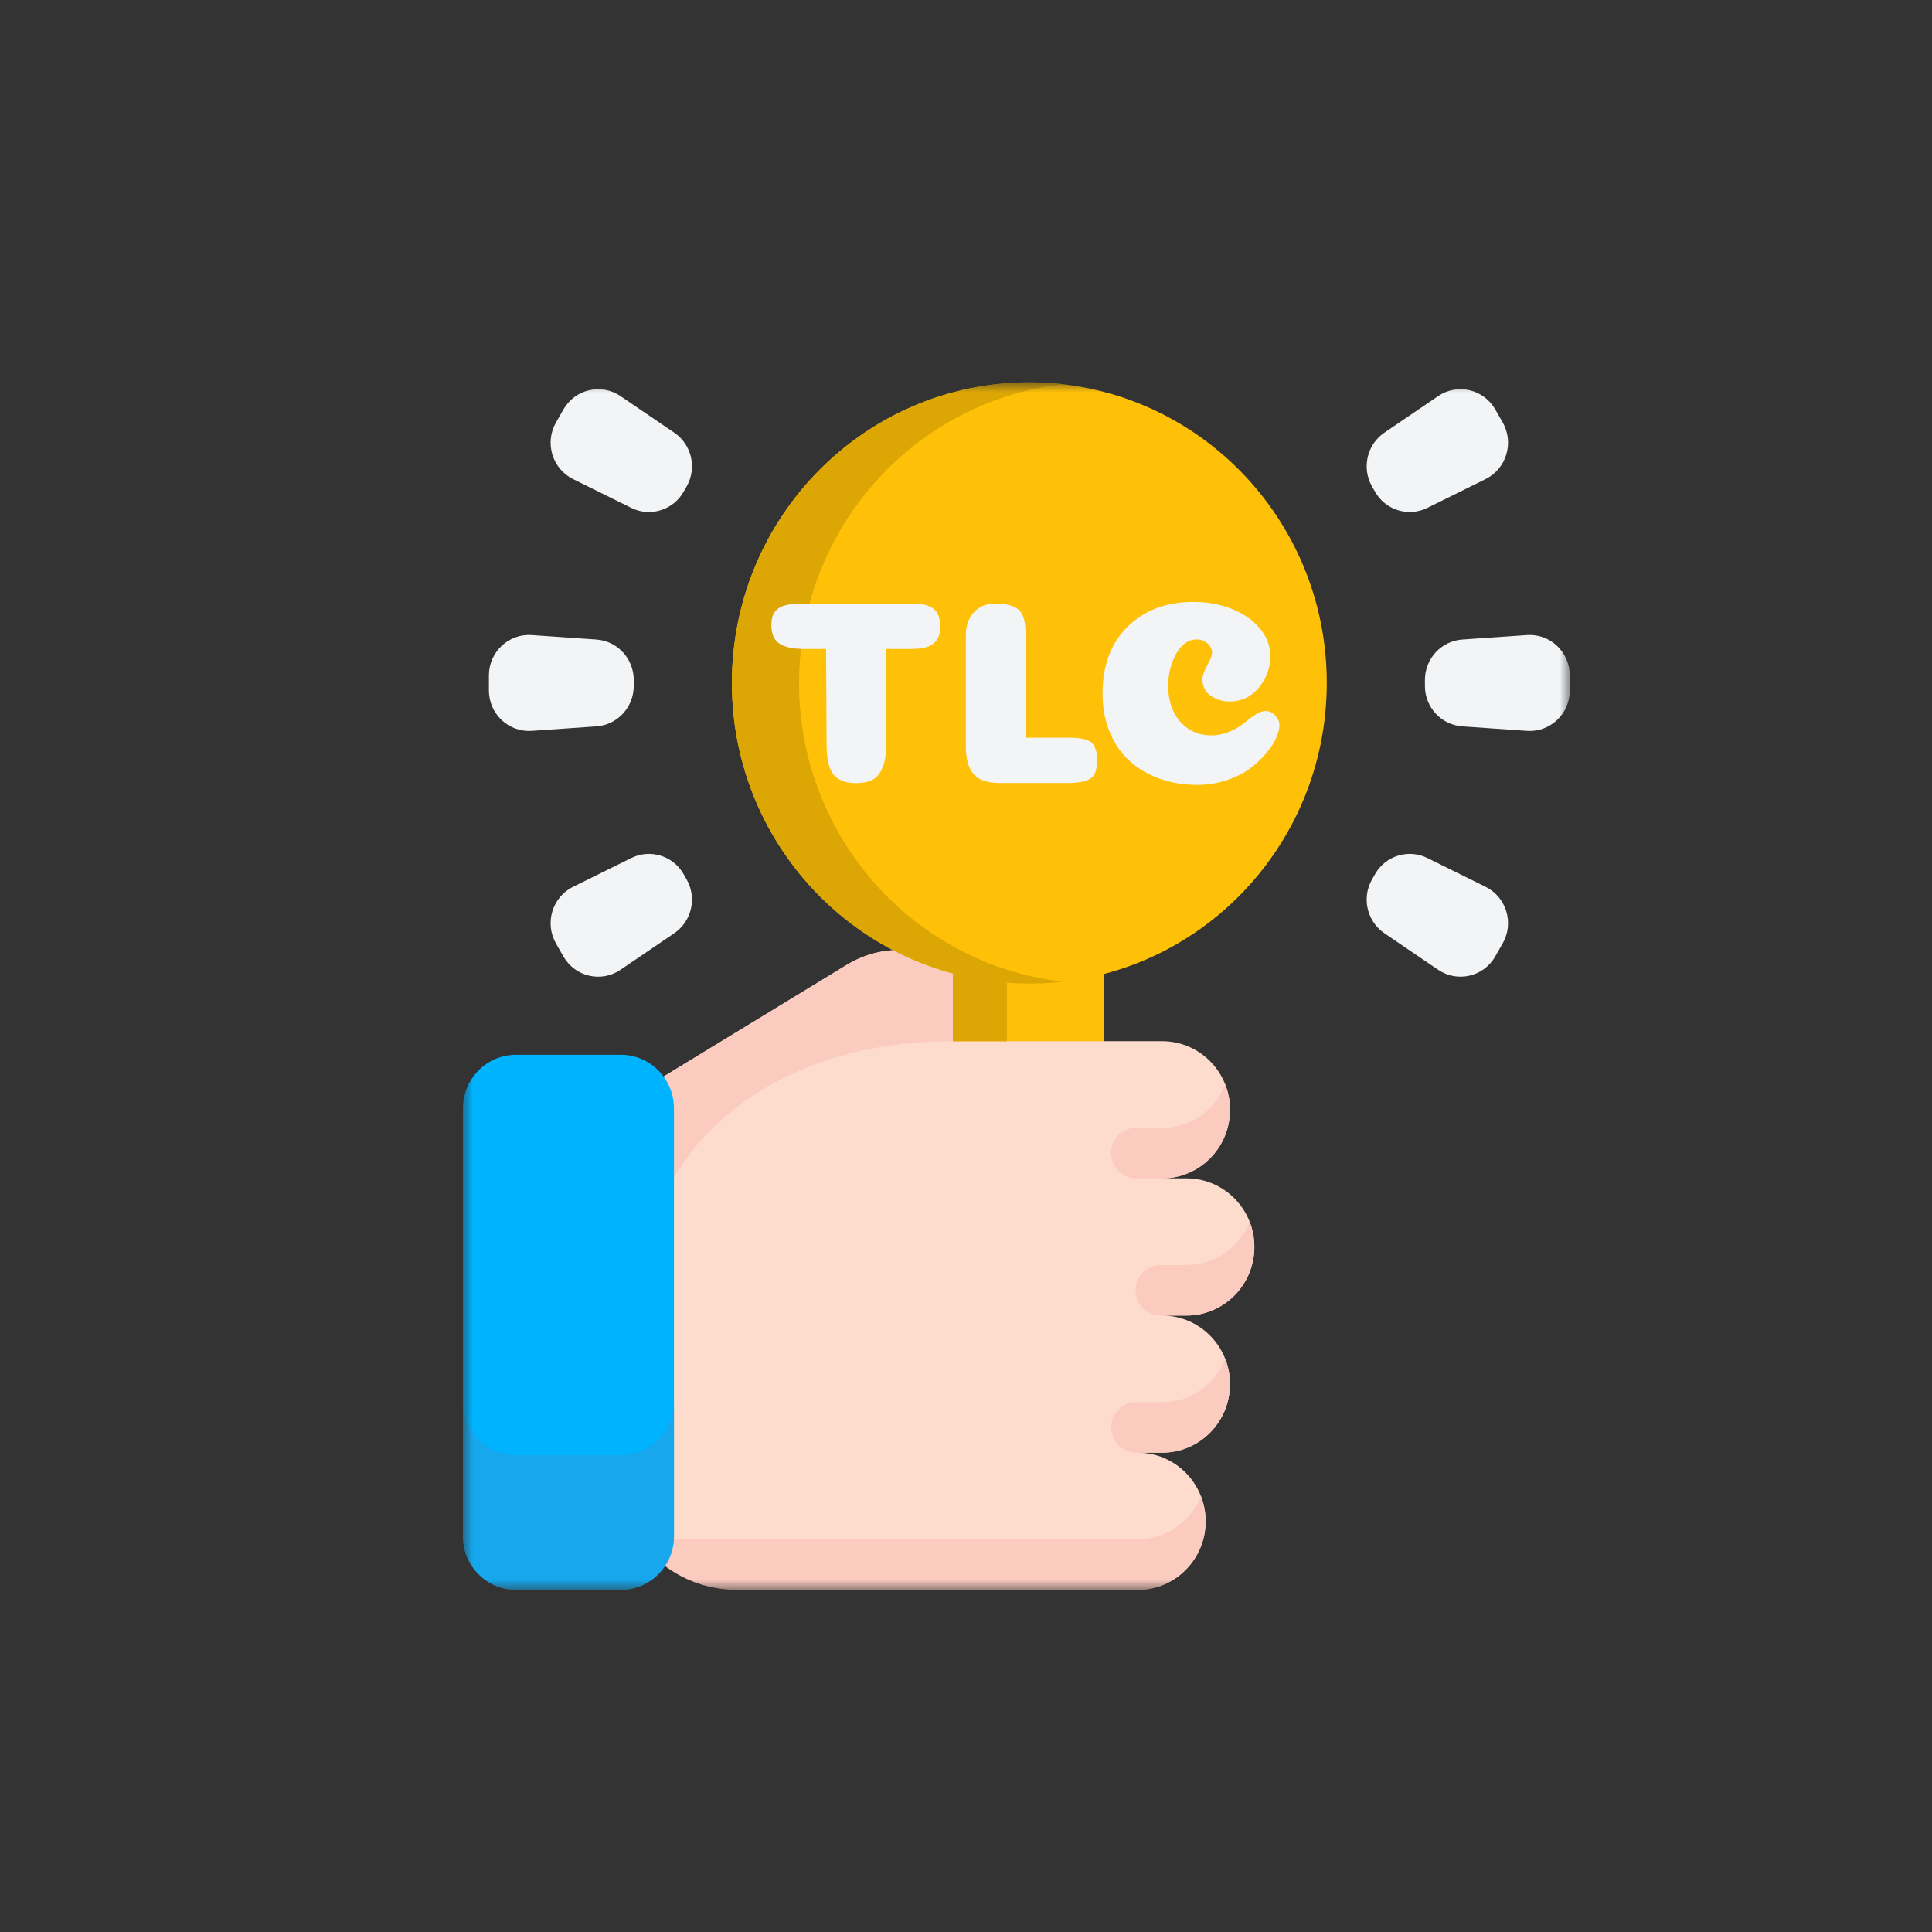 <svg width="96" height="96" viewBox="0 0 96 96" fill="none" xmlns="http://www.w3.org/2000/svg">
<rect x="0" y="0" width="96" height="96" fill="#333333" stroke="none"/>
<g clip-path="url(#clip0_2303_4729)">
<mask id="mask0_2303_4729" style="mask-type:luminance" maskUnits="userSpaceOnUse" x="23" y="19" width="55" height="60">
<path d="M78 19H23V79H78V19Z" fill="white"/>
</mask>
<g mask="url(#mask0_2303_4729)">
<path d="M58.957 65.369H57.745C58.678 65.369 59.519 65.749 60.129 66.366C60.741 66.983 61.117 67.835 61.117 68.775C61.117 70.659 59.608 72.183 57.745 72.183H56.534C57.465 72.183 58.31 72.565 58.919 73.181C59.529 73.797 59.906 74.651 59.906 75.591C59.906 77.474 58.397 78.999 56.534 78.999H36.625L31.73 76.489L27.116 69.192L29.796 58.122L30.56 54.963L42.08 47.94C44.074 46.727 46.631 47.04 48.276 48.704L54.855 51.735H57.746C58.679 51.735 59.521 52.117 60.131 52.733C60.742 53.35 61.119 54.201 61.119 55.142C61.119 57.025 59.609 58.551 57.746 58.551H58.958C60.821 58.551 62.329 60.075 62.329 61.958C62.328 63.843 60.819 65.369 58.957 65.369Z" fill="#FDDCCE"/>
<path d="M50.605 51.059C49.804 51.489 48.731 51.737 47.35 51.737C36.953 51.737 32.56 58.425 32.56 61.477L29.796 58.123L30.56 54.964L42.08 47.941C44.074 46.728 46.631 47.041 48.276 48.705L50.605 51.059Z" fill="#FBCBBF"/>
<path d="M47.35 36.053H54.855V51.738H47.35V36.053Z" fill="#FFC107"/>
<path d="M47.35 36.053H50.03V51.738H47.35V36.053Z" fill="#DCA604"/>
<path d="M59.908 75.592C59.908 77.475 58.397 79 56.535 79H36.625C34.614 79 32.833 78.012 31.73 76.49H56.535C57.96 76.49 59.176 75.598 59.67 74.337C59.671 74.342 59.675 74.345 59.677 74.349C59.825 74.733 59.908 75.153 59.908 75.592Z" fill="#FBCBBF"/>
<path d="M60.881 67.52C61.033 67.909 61.117 68.332 61.117 68.775C61.117 70.659 59.608 72.184 57.746 72.184H56.455C55.768 72.184 55.212 71.622 55.212 70.929C55.212 70.236 55.769 69.674 56.455 69.674H57.746C59.169 69.674 60.386 68.782 60.881 67.52Z" fill="#FBCBBF"/>
<path d="M62.092 60.705C62.243 61.094 62.328 61.517 62.328 61.96C62.328 63.843 60.818 65.369 58.957 65.369H57.665C56.979 65.369 56.423 64.806 56.423 64.114C56.423 63.42 56.98 62.858 57.665 62.858H58.957C60.381 62.858 61.598 61.967 62.092 60.705Z" fill="#FBCBBF"/>
<path d="M60.882 53.889C61.034 54.278 61.118 54.701 61.118 55.144C61.118 57.027 59.609 58.553 57.747 58.553H56.455C55.769 58.553 55.213 57.991 55.213 57.298C55.213 56.604 55.77 56.043 56.455 56.043H57.747C59.171 56.043 60.388 55.151 60.882 53.889Z" fill="#FBCBBF"/>
<path d="M23.001 55.08V76.332C23.001 77.805 24.183 79 25.642 79H30.849C32.308 79 33.489 77.805 33.489 76.332V55.08C33.489 53.606 32.306 52.411 30.849 52.411H25.642C24.183 52.41 23.001 53.606 23.001 55.08Z" fill="#00B3FF"/>
<path opacity="0.5" d="M23 69.638V76.333C23 77.806 24.183 79 25.642 79H30.849C32.308 79 33.489 77.806 33.489 76.332V69.637C33.489 71.111 32.308 72.306 30.849 72.306H25.642C24.183 72.307 23 71.111 23 69.638Z" fill="#2D9CDB"/>
<path d="M51.147 48.871C59.309 48.871 65.927 42.184 65.927 33.935C65.927 25.687 59.309 19 51.147 19C42.984 19 36.367 25.687 36.367 33.935C36.367 42.184 42.984 48.871 51.147 48.871Z" fill="#FFC107"/>
<path d="M52.816 48.777C52.269 48.841 51.711 48.871 51.148 48.871C42.985 48.871 36.368 42.184 36.368 33.935C36.367 25.688 42.985 19 51.148 19C51.711 19 52.269 19.032 52.816 19.094C45.44 19.933 39.705 26.257 39.705 33.935C39.705 41.615 45.44 47.94 52.816 48.777Z" fill="#DCA604"/>
<path d="M34.117 24.175L33.968 24.435C33.445 25.352 32.309 25.702 31.368 25.237L28.476 23.806C27.44 23.294 27.049 22.001 27.627 20.992L27.996 20.346C28.572 19.337 29.875 19.032 30.832 19.683L33.504 21.5C34.373 22.089 34.641 23.259 34.117 24.175Z" fill="#F2F4F6"/>
<path d="M68.176 43.696L68.325 43.436C68.848 42.52 69.984 42.169 70.925 42.635L73.817 44.065C74.853 44.577 75.243 45.87 74.666 46.879L74.297 47.525C73.721 48.534 72.418 48.838 71.461 48.188L68.789 46.372C67.921 45.781 67.653 44.611 68.176 43.696Z" fill="#F2F4F6"/>
<path d="M31.49 33.786V34.086C31.49 35.144 30.679 36.02 29.634 36.093L26.421 36.316C25.271 36.395 24.293 35.473 24.293 34.308V33.563C24.293 32.397 25.27 31.476 26.421 31.556L29.634 31.778C30.678 31.85 31.49 32.727 31.49 33.786Z" fill="#F2F4F6"/>
<path d="M70.804 34.086V33.786C70.804 32.727 71.615 31.851 72.66 31.778L75.873 31.556C77.023 31.476 78.001 32.398 78.001 33.563V34.308C78.001 35.474 77.025 36.395 75.873 36.316L72.66 36.093C71.615 36.02 70.804 35.144 70.804 34.086Z" fill="#F2F4F6"/>
<path d="M33.968 43.436L34.117 43.696C34.64 44.613 34.372 45.782 33.503 46.373L30.831 48.189C29.875 48.84 28.572 48.535 27.995 47.526L27.626 46.88C27.05 45.871 27.439 44.579 28.475 44.066L31.367 42.636C32.309 42.169 33.445 42.52 33.968 43.436Z" fill="#F2F4F6"/>
<path d="M68.325 24.435L68.176 24.175C67.653 23.259 67.921 22.089 68.79 21.498L71.462 19.682C72.418 19.032 73.721 19.336 74.298 20.345L74.667 20.991C75.243 22 74.854 23.293 73.818 23.805L70.926 25.236C69.984 25.701 68.848 25.352 68.325 24.435Z" fill="#F2F4F6"/>
<path d="M44.037 36.958C44.037 37.453 43.977 37.846 43.856 38.136C43.735 38.427 43.569 38.629 43.36 38.742C43.149 38.855 42.872 38.912 42.529 38.912C42.021 38.912 41.654 38.775 41.427 38.502C41.199 38.228 41.081 37.745 41.073 37.05L41.047 32.245H39.952C39.41 32.245 39.004 32.158 38.734 31.985C38.463 31.811 38.328 31.503 38.328 31.061C38.328 30.791 38.381 30.578 38.489 30.423C38.597 30.267 38.757 30.156 38.972 30.09C39.187 30.025 39.474 29.993 39.836 29.993H45.352C45.833 29.993 46.181 30.08 46.395 30.253C46.61 30.427 46.718 30.727 46.718 31.151C46.718 31.438 46.656 31.662 46.531 31.822C46.406 31.982 46.24 32.093 46.035 32.154C45.829 32.216 45.563 32.245 45.236 32.245H44.038V36.958H44.037Z" fill="#F2F4F6"/>
<path d="M49.669 38.911C49.273 38.901 48.956 38.84 48.715 38.721C48.474 38.604 48.293 38.411 48.174 38.142C48.053 37.872 47.993 37.512 47.993 37.061V31.552C47.993 31.092 48.126 30.718 48.392 30.426C48.659 30.135 49.01 29.989 49.449 29.989C49.964 29.989 50.344 30.085 50.59 30.276C50.834 30.466 50.956 30.853 50.956 31.436V36.657H53.16C53.659 36.657 54.009 36.731 54.21 36.878C54.412 37.025 54.513 37.329 54.513 37.789C54.513 38.259 54.398 38.562 54.166 38.7C53.934 38.84 53.556 38.908 53.032 38.908H49.669V38.911Z" fill="#F2F4F6"/>
<path d="M60.224 32.439C60.224 32.256 60.148 32.099 59.998 31.969C59.848 31.839 59.669 31.773 59.464 31.773C59.051 31.773 58.712 32.01 58.445 32.483C58.178 32.957 58.046 33.493 58.046 34.091C58.046 34.551 58.132 34.965 58.303 35.335C58.475 35.704 58.725 35.997 59.051 36.214C59.378 36.431 59.755 36.54 60.186 36.54C60.503 36.54 60.809 36.477 61.1 36.351C61.392 36.225 61.629 36.087 61.809 35.934C61.99 35.782 62.176 35.644 62.37 35.518C62.564 35.391 62.733 35.328 62.879 35.328C63.068 35.328 63.231 35.404 63.368 35.556C63.506 35.708 63.574 35.866 63.574 36.032C63.574 36.214 63.52 36.427 63.412 36.669C63.304 36.912 63.135 37.17 62.904 37.444C62.672 37.717 62.401 37.969 62.092 38.2C61.782 38.429 61.398 38.62 60.938 38.773C60.478 38.924 59.995 39 59.489 39C58.819 39 58.198 38.898 57.627 38.694C57.056 38.49 56.559 38.2 56.139 37.821C55.717 37.444 55.386 36.968 55.146 36.394C54.905 35.821 54.785 35.178 54.785 34.467C54.785 33.06 55.202 31.95 56.036 31.133C56.868 30.317 57.96 29.909 59.309 29.909C59.996 29.909 60.632 30.026 61.216 30.26C61.8 30.494 62.265 30.82 62.608 31.237C62.952 31.654 63.123 32.11 63.123 32.604C63.123 33.177 62.935 33.697 62.556 34.161C62.178 34.625 61.688 34.858 61.087 34.858C60.744 34.858 60.434 34.762 60.16 34.571C59.885 34.38 59.747 34.107 59.747 33.751C59.747 33.586 59.827 33.356 59.986 33.06C60.144 32.769 60.224 32.561 60.224 32.439Z" fill="#F2F4F6"/>
</g>
</g>
<defs>
<clipPath id="clip0_2303_4729">
<rect width="96" height="96" fill="white"/>
</clipPath>
</defs>
</svg>
